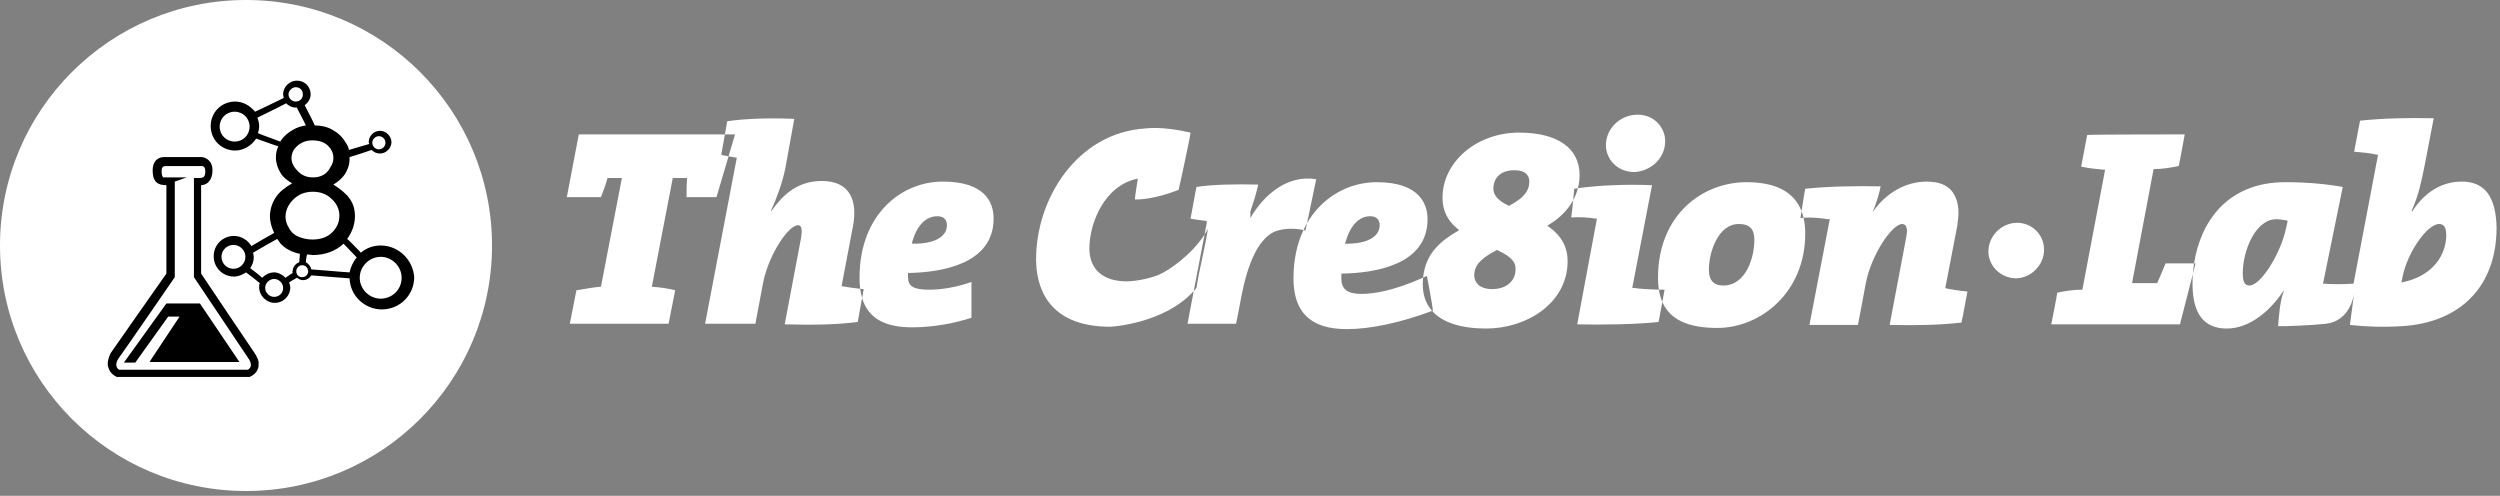 <svg width="237" height="47" viewBox="0 0 237 47" fill="none" xmlns="http://www.w3.org/2000/svg">
<rect x="0" y="0" width="237" height="47" fill="#808080" stroke="none"/>
<path d="M46.643 23.273C46.643 36.128 36.202 46.547 23.321 46.547C10.441 46.547 0 36.128 0 23.273C0 10.419 10.441 0 23.321 0C36.202 0 46.643 10.419 46.643 23.273Z" fill="white"/>
<path fill-rule="evenodd" clip-rule="evenodd" d="M36.089 23.273C35.408 23.273 34.727 23.5 34.216 23.953C34.175 23.912 34.087 23.821 33.975 23.705C33.625 23.343 33.04 22.736 32.911 22.651C33.365 22.028 33.649 21.292 33.649 20.499C33.649 19.819 33.478 19.253 33.081 18.743C32.741 18.29 32.23 17.894 31.606 17.498C32.06 17.215 32.4 16.931 32.684 16.535C32.968 16.082 33.138 15.629 33.138 15.063V14.893C33.365 14.836 35.124 14.27 35.237 14.213C35.465 14.44 35.691 14.553 36.032 14.553C36.599 14.553 37.11 14.043 37.11 13.477C37.11 12.911 36.599 12.401 36.032 12.401C35.408 12.401 34.954 12.911 34.954 13.477C34.954 13.477 34.954 13.534 35.011 13.647C34.897 13.675 34.472 13.803 34.046 13.93L34.046 13.93L34.046 13.93L34.046 13.93C33.62 14.058 33.195 14.185 33.081 14.213C33.025 13.93 32.911 13.704 32.741 13.477C32.457 12.967 32.003 12.571 31.492 12.288C30.982 12.005 30.414 11.892 29.847 11.892C29.803 11.761 29.326 10.832 29.055 10.304C28.972 10.143 28.909 10.019 28.882 9.966C29.223 9.74 29.45 9.343 29.45 8.947C29.45 8.211 28.882 7.645 28.145 7.645C27.464 7.645 26.84 8.211 26.84 8.947C26.84 9.004 26.854 9.06 26.868 9.117C26.882 9.173 26.896 9.23 26.896 9.287C26.669 9.4 24.343 10.533 24.173 10.589C23.719 10.023 23.038 9.627 22.3 9.627C20.995 9.627 19.974 10.646 19.974 11.948C19.974 13.251 20.995 14.27 22.3 14.27C23.095 14.27 23.832 13.817 24.286 13.137C24.337 13.154 24.526 13.222 24.772 13.311L24.772 13.311L24.772 13.311C25.345 13.517 26.227 13.834 26.386 13.873C26.215 14.213 26.159 14.553 26.159 14.949C26.159 15.459 26.329 15.969 26.613 16.422C26.84 16.818 27.237 17.101 27.691 17.384C27.01 17.781 26.499 18.177 26.159 18.687C25.818 19.196 25.591 19.819 25.591 20.499C25.591 21.065 25.761 21.575 25.988 22.084C25.761 22.198 24.002 23.217 23.832 23.33C23.492 22.764 22.867 22.367 22.187 22.367C21.108 22.367 20.257 23.217 20.257 24.293C20.257 25.369 21.108 26.218 22.187 26.218C22.584 26.218 22.981 26.048 23.322 25.822C23.492 25.935 24.513 26.728 24.627 26.841C24.57 26.954 24.57 27.124 24.57 27.237C24.57 28.03 25.251 28.71 26.045 28.71C26.896 28.71 27.52 28.03 27.52 27.237C27.52 27.103 27.485 27.004 27.442 26.884L27.442 26.884L27.442 26.884C27.431 26.853 27.419 26.82 27.407 26.784C27.478 26.713 27.684 26.598 27.869 26.493L27.869 26.493C27.979 26.431 28.081 26.373 28.145 26.331C28.315 26.445 28.485 26.558 28.712 26.558C29.052 26.558 29.336 26.388 29.506 26.105C29.585 26.105 30.325 26.166 31.116 26.231L31.117 26.231L31.117 26.231C32.031 26.307 33.016 26.388 33.138 26.388C33.195 28.03 34.557 29.332 36.202 29.332C37.904 29.332 39.266 27.974 39.266 26.275C39.153 24.633 37.791 23.273 36.089 23.273ZM35.918 12.911C36.259 12.911 36.542 13.194 36.542 13.534C36.542 13.873 36.259 14.157 35.918 14.157C35.578 14.157 35.294 13.873 35.294 13.534C35.294 13.194 35.578 12.911 35.918 12.911ZM34.103 26.331C34.103 27.407 35.011 28.313 36.089 28.313C37.167 28.313 38.075 27.464 38.075 26.331C38.075 25.255 37.167 24.349 36.089 24.349C35.011 24.349 34.103 25.255 34.103 26.331ZM25.989 28.143C25.535 28.143 25.138 27.747 25.138 27.294C25.138 26.841 25.535 26.445 25.989 26.445C26.443 26.445 26.84 26.841 26.84 27.294C26.84 27.804 26.443 28.143 25.989 28.143ZM23.265 24.349C23.265 23.727 22.754 23.217 22.13 23.217C21.506 23.217 20.995 23.727 20.995 24.349C20.995 24.972 21.506 25.482 22.13 25.482C22.754 25.482 23.265 24.972 23.265 24.349ZM28.032 8.267C28.429 8.267 28.712 8.551 28.712 8.947C28.712 9.343 28.429 9.627 28.032 9.627C27.691 9.627 27.351 9.343 27.351 8.947C27.351 8.607 27.691 8.267 28.032 8.267ZM27.269 26.193L27.27 26.193C27.451 26.067 27.668 25.918 27.747 25.878C27.747 25.859 27.741 25.834 27.735 25.809C27.722 25.759 27.71 25.708 27.747 25.708C27.747 25.312 28.031 24.972 28.372 24.859C28.372 24.808 28.383 24.677 28.396 24.533L28.396 24.533L28.396 24.533C28.411 24.356 28.428 24.16 28.428 24.066C27.634 23.896 27.01 23.557 26.556 23.047C26.556 23.047 26.386 22.764 26.272 22.651C26.045 22.764 24.173 23.84 24.002 23.953C24.002 24.047 24.02 24.123 24.035 24.192C24.048 24.248 24.059 24.299 24.059 24.349C24.059 24.746 23.946 25.085 23.719 25.425C23.889 25.539 24.683 26.161 24.854 26.331C25.137 26.048 25.535 25.822 25.988 25.822C26.386 25.822 26.783 26.048 27.067 26.331C27.118 26.297 27.19 26.247 27.269 26.193L27.269 26.193ZM27.804 18.913C28.315 18.404 28.939 18.177 29.677 18.177C30.358 18.177 30.982 18.404 31.436 18.857C31.946 19.31 32.173 19.876 32.173 20.442C32.173 21.065 31.946 21.575 31.492 22.028C31.038 22.481 30.414 22.707 29.62 22.707C29.109 22.707 28.655 22.594 28.258 22.424C27.861 22.254 27.577 21.971 27.407 21.631C27.18 21.292 27.067 20.895 27.067 20.555C27.067 19.989 27.294 19.423 27.804 18.913ZM29.677 16.818C30.017 16.818 30.301 16.761 30.641 16.592C30.925 16.422 31.152 16.195 31.322 15.855C31.549 15.516 31.606 15.232 31.606 14.949C31.606 14.553 31.436 14.157 31.095 13.817C30.755 13.477 30.244 13.307 29.62 13.307C29.052 13.307 28.599 13.477 28.201 13.817C27.804 14.157 27.634 14.553 27.634 15.006C27.634 15.459 27.861 15.855 28.258 16.252C28.655 16.648 29.109 16.818 29.677 16.818ZM29.507 25.538C29.45 25.255 29.28 25.029 28.996 24.859C28.996 24.689 29.053 24.293 29.11 24.123C29.28 24.123 29.62 24.18 29.62 24.18C30.869 24.18 31.833 23.783 32.571 23.104C32.656 23.189 32.926 23.472 33.195 23.755C33.465 24.038 33.734 24.321 33.819 24.406C33.479 24.802 33.252 25.312 33.138 25.822C32.989 25.822 32.048 25.743 31.16 25.668C30.366 25.602 29.614 25.538 29.507 25.538ZM24.485 12.516L24.485 12.516L24.485 12.516C24.476 12.552 24.466 12.589 24.456 12.628C24.589 12.694 25.248 12.935 25.794 13.135L25.794 13.135C26.18 13.276 26.509 13.397 26.556 13.421C26.896 12.911 27.294 12.571 27.804 12.288C28.201 12.061 28.599 11.948 28.996 11.892C28.938 11.748 28.734 11.355 28.539 10.981L28.539 10.981L28.539 10.981C28.351 10.62 28.172 10.276 28.145 10.193H27.974C27.691 10.193 27.35 10.023 27.123 9.796C26.988 9.886 25.494 10.619 24.77 10.973C24.582 11.066 24.446 11.132 24.4 11.155C24.513 11.439 24.57 11.722 24.57 12.005C24.57 12.193 24.531 12.341 24.485 12.516ZM28.088 25.708C28.088 25.425 28.315 25.142 28.655 25.142C28.882 25.142 29.052 25.255 29.166 25.482V25.539C29.166 25.567 29.18 25.595 29.194 25.623C29.209 25.652 29.223 25.68 29.223 25.708C29.223 25.992 28.996 26.275 28.655 26.275C28.315 26.275 28.088 26.048 28.088 25.708ZM20.825 12.005C20.825 12.798 21.449 13.421 22.244 13.421C23.038 13.421 23.662 12.798 23.662 12.005C23.662 11.212 23.038 10.589 22.244 10.589C21.449 10.589 20.825 11.212 20.825 12.005Z" fill="black"/>
<path fill-rule="evenodd" clip-rule="evenodd" d="M24.173 33.523C24.173 33.523 19.122 26.048 19.066 25.935V17.554C19.236 17.554 19.52 17.498 19.747 17.271C20.03 16.988 20.144 16.592 20.144 16.139C20.144 15.119 19.349 14.893 19.122 14.893H15.661C15.661 14.893 15.15 14.836 14.81 15.176C14.583 15.402 14.47 15.742 14.47 16.139C14.47 17.328 15.037 17.554 15.775 17.554V25.935C15.718 25.992 10.498 33.466 10.498 33.466C10.498 33.466 10.214 33.976 10.214 34.486C10.214 34.599 10.214 34.712 10.271 34.825C10.384 35.222 10.611 35.505 11.065 35.731H23.662C23.662 35.731 24.286 35.505 24.456 34.939C24.513 34.825 24.513 34.655 24.513 34.486C24.57 34.259 24.4 33.919 24.173 33.523ZM11.292 35.052C11.292 35.052 10.725 34.769 11.236 33.976C11.746 33.296 16.57 26.275 16.57 26.275V17.215L17.704 16.818H15.491C15.491 16.818 15.321 16.761 15.321 16.195C15.321 15.731 15.604 15.737 15.826 15.741C15.848 15.742 15.868 15.742 15.889 15.742H19.123C19.123 15.742 19.463 15.685 19.463 16.252C19.463 16.818 19.236 16.875 18.839 16.875H18.385V26.275L23.549 33.976C23.549 33.976 24.116 34.712 23.492 35.052H11.292ZM11.746 34.372L15.775 28.766H18.952L22.697 34.316H14.186L14.356 34.032L17.023 30.012H15.945L12.824 34.372H11.746Z" fill="black"/>
<path fill-rule="evenodd" clip-rule="evenodd" d="M155.249 10.872C153.603 10.872 152.241 12.175 152.241 13.76C152.241 15.006 153.206 16.252 154.852 16.308C156.27 16.308 157.859 15.176 157.859 13.364C157.859 12.175 156.894 10.872 155.249 10.872ZM109.854 26.048C109.344 26.275 107.925 26.671 106.79 26.671C104.577 26.671 103.272 25.538 103.272 23.557C103.272 21.178 104.691 17.554 107.868 16.931C107.755 17.611 107.585 18.743 107.585 18.913C107.982 18.913 109.344 18.913 111.727 18.007C111.784 17.837 112.862 12.854 112.862 12.571C111.897 12.345 110.024 12.005 108.606 12.175C102.137 12.571 98.222 18.8 98.222 24.576C98.222 26.954 99.13 30.975 105.258 30.975C105.313 30.975 110.324 30.709 113.164 27.6C112.853 29.232 112.599 30.566 112.578 30.692H117.174C117.231 30.522 117.685 28.087 117.685 28.087C118.309 24.859 119.274 22.877 120.579 22.084C121.325 21.659 122.572 21.583 123.567 21.81C122.971 23.077 122.621 24.605 122.621 26.388C122.621 29.616 124.267 31.201 127.671 31.201C129.921 31.201 132.785 30.589 135.764 29.475C136.735 30.57 138.482 31.145 140.893 31.145C144.694 31.145 148.61 28.766 148.61 24.746C148.61 23.443 148.042 22.367 146.851 21.518L146.681 21.405L146.851 21.292C147.881 20.669 148.653 19.875 149.14 18.975C149.07 19.664 148.983 20.451 148.95 20.612C149.745 20.555 150.596 20.612 151.277 20.725H151.39C151.39 20.725 149.574 30.408 149.518 30.748C152.128 30.805 155.135 30.748 157.235 30.522C157.268 30.387 157.442 29.435 157.589 28.624C158.312 30.288 160.005 31.088 162.796 31.088C166.881 31.088 171.137 27.747 171.137 22.141C171.137 21.594 171.083 21.092 170.976 20.637C171.718 20.583 172.746 20.683 173.293 20.782H173.463C173.463 20.782 171.591 30.465 171.534 30.805H176.13C176.187 30.578 176.868 26.898 176.868 26.898C177.379 24.18 179.365 21.235 180.329 21.235C180.443 21.235 180.556 21.292 180.67 21.405C180.726 21.518 180.783 21.688 180.783 21.915C180.783 22.049 180.748 22.254 180.705 22.503C180.693 22.568 180.681 22.636 180.67 22.707C180.67 22.707 179.194 30.465 179.138 30.805C181.918 30.861 183.961 30.805 185.947 30.578C185.987 30.457 186.23 29.152 186.387 28.312L186.387 28.312L186.387 28.311C186.449 27.976 186.498 27.715 186.514 27.634C185.833 27.577 185.096 27.464 184.528 27.351L184.415 27.294L185.55 21.405L185.569 21.254C185.618 20.863 185.663 20.511 185.663 20.159C185.663 19.31 185.436 18.63 185.039 18.12C184.528 17.498 183.734 17.215 182.656 17.215C180.726 17.215 178.797 18.234 177.492 20.159L177.549 20.046C177.946 19.083 178.173 18.234 178.286 17.668C176.017 17.611 173.236 17.668 171.137 17.894C171.102 17.997 170.964 18.89 170.847 19.64L170.847 19.641L170.847 19.642L170.788 20.022C170.09 18.196 168.344 17.271 165.576 17.271C161.377 17.271 157.178 20.386 157.178 26.331C157.178 26.733 157.205 27.108 157.26 27.458C156.437 27.44 155.413 27.386 154.908 27.294H154.738C154.738 27.294 156.554 17.894 156.611 17.554C153.899 17.448 151.386 17.591 149.586 17.842C149.691 17.437 149.745 17.019 149.745 16.592C149.745 14.043 147.645 12.571 144.014 12.571C139.985 12.571 136.75 15.346 136.75 18.743C136.75 19.933 137.204 20.895 138.169 21.688L138.339 21.801L138.169 21.915C136.653 22.801 135.137 23.976 134.908 26.325C132.006 27.599 130.232 27.86 129.033 27.86C127.728 27.86 127.161 27.407 127.161 26.388V25.935H127.274C130.281 25.878 135.332 25.142 135.332 20.782C135.332 19.48 134.707 17.271 130.508 17.271C127.963 17.271 125.393 18.587 123.907 21.158C124.182 19.858 124.734 17.207 124.778 16.988C121.997 16.535 119.784 18.517 118.536 20.669V20.046C118.82 19.196 119.103 18.347 119.274 17.498C117.061 17.441 114.848 17.498 113.429 17.724C113.397 17.82 113.239 18.688 113.097 19.469C112.987 20.074 112.886 20.626 112.862 20.725C112.951 20.755 113.072 20.769 113.199 20.784C113.314 20.797 113.435 20.812 113.543 20.838L114.394 20.952V21.178L114.191 22.238C112.952 24.184 110.737 25.685 109.854 26.048ZM170.788 20.022C170.862 20.217 170.925 20.422 170.976 20.637C170.872 20.644 170.773 20.655 170.683 20.669C170.699 20.588 170.739 20.339 170.788 20.022ZM157.26 27.458C157.455 27.462 157.639 27.464 157.802 27.464C157.781 27.568 157.706 27.98 157.617 28.469L157.617 28.47L157.589 28.624C157.437 28.274 157.328 27.885 157.26 27.458ZM149.586 17.842C149.485 18.234 149.335 18.613 149.14 18.975C149.192 18.455 149.234 17.991 149.234 17.894C149.348 17.876 149.466 17.859 149.586 17.842ZM134.908 26.325C135.028 26.272 135.15 26.218 135.275 26.161C135.332 26.445 135.842 29.219 135.842 29.446L135.764 29.475C135.181 28.818 134.878 27.974 134.878 26.954C134.878 26.736 134.888 26.526 134.908 26.325ZM123.907 21.158C123.826 21.541 123.769 21.806 123.756 21.858C123.694 21.841 123.631 21.825 123.567 21.81C123.673 21.584 123.786 21.367 123.907 21.158ZM114.191 22.238C114.305 22.058 114.411 21.875 114.507 21.688C114.423 22.362 114.213 23.343 113.995 24.36C113.773 25.394 113.543 26.466 113.429 27.294C113.343 27.399 113.255 27.501 113.164 27.6C113.517 25.753 113.944 23.525 114.191 22.238ZM141.46 27.407C140.212 27.407 139.758 26.728 139.758 26.105C139.758 25.199 140.325 24.519 141.857 23.727L141.914 23.67L141.971 23.727C142.822 24.123 143.673 24.633 143.673 25.425C143.73 26.614 142.822 27.407 141.46 27.407ZM143.049 19.536L143.105 19.48C144.41 18.8 144.978 18.12 144.978 17.215C144.978 16.875 144.864 16.139 143.559 16.139C142.311 16.139 141.573 16.818 141.573 17.894C141.573 18.687 142.368 19.196 142.992 19.48L143.049 19.536ZM86.135 25.878C89.143 25.822 94.193 25.085 94.193 20.725C94.193 19.14 93.342 17.214 89.37 17.214C85.454 17.214 81.482 20.329 81.482 26.331C81.482 26.703 81.504 27.051 81.546 27.376C80.937 27.315 80.258 27.219 79.78 27.124L80.859 21.461C81.312 19.083 80.632 17.158 77.908 17.158C75.752 17.158 74.333 18.29 73.141 19.989H73.085C73.652 18.743 74.163 17.328 74.447 15.969L75.298 11.269C72.744 11.155 70.418 11.269 68.942 11.495L68.72 12.741H54.87L53.735 18.687H56.97C57.197 18.12 57.424 17.498 57.594 16.875H58.956L56.97 27.181C56.408 27.221 55.846 27.317 55.304 27.411L55.304 27.411C55.08 27.449 54.859 27.487 54.643 27.52L54.019 30.692H63.382L64.006 27.52C63.382 27.351 62.587 27.237 61.793 27.181L63.779 16.875H65.141C65.084 17.498 65.084 18.12 65.084 18.687H67.921L69.066 14.818C69.121 14.827 69.178 14.836 69.235 14.846C69.441 14.879 69.656 14.914 69.85 14.949L66.843 30.692H71.609L72.347 26.784C72.915 24.01 74.787 21.348 75.638 21.348C75.979 21.348 76.092 21.688 75.922 22.651L74.39 30.748C76.886 30.805 79.1 30.805 81.312 30.522L81.727 28.248C82.29 30.148 83.838 31.031 86.476 31.031C88.348 31.031 90.334 30.692 92.093 30.125V26.728C90.675 27.237 89.256 27.464 88.065 27.464C86.589 27.464 86.079 27.124 86.079 26.275V25.822L86.135 25.878ZM69.066 14.818L69.68 12.741H68.72L68.375 14.666C68.375 14.7 68.684 14.755 69.066 14.818ZM81.727 28.248C81.647 27.978 81.587 27.688 81.546 27.376C81.66 27.388 81.772 27.398 81.88 27.407L81.727 28.248ZM88.86 20.499C87.782 20.499 86.93 21.348 86.477 22.934V23.104H86.647C88.633 23.104 89.768 22.424 89.768 21.348C89.768 20.782 89.427 20.499 88.86 20.499ZM129.884 20.499C128.863 20.499 128.012 21.348 127.558 22.934L127.501 23.104H127.671C129.657 23.104 130.792 22.424 130.792 21.348C130.792 20.782 130.452 20.499 129.884 20.499ZM162.001 25.595C162.001 26.558 162.455 27.067 163.363 27.067C165.519 27.067 166.314 24.406 166.314 22.764C166.314 21.688 165.86 21.235 164.838 21.235C162.909 21.235 162.001 23.84 162.001 25.595ZM191.224 21.122C189.749 21.122 188.5 22.367 188.5 23.84C188.5 25.199 189.635 26.331 191.054 26.388C192.529 26.388 193.777 25.142 193.777 23.67C193.777 22.254 192.642 21.122 191.224 21.122ZM207.112 12.741C207.094 12.828 207.04 13.127 206.971 13.506C206.814 14.363 206.584 15.624 206.544 15.742C205.693 15.912 204.956 16.025 204.275 16.025H204.161L202.118 26.841H204.502C204.502 26.841 205.239 25.142 205.296 24.972H207.997C207.945 25.308 207.908 25.643 207.883 25.977C207.604 27.073 207.159 28.802 206.888 29.852L206.887 29.856C206.76 30.351 206.672 30.694 206.658 30.748H194.458C194.515 30.465 195.026 27.917 195.026 27.747C195.82 27.577 196.614 27.464 197.295 27.464H197.409L199.565 16.082H199.395L199.306 16.074C198.706 16.02 198.052 15.961 197.295 15.799C197.324 15.686 197.451 14.994 197.578 14.302L197.579 14.301L197.579 14.301L197.579 14.3L197.579 14.3L197.579 14.299C197.707 13.605 197.834 12.911 197.863 12.798C198.033 12.741 206.828 12.741 207.112 12.741ZM207.883 25.977C207.861 26.286 207.85 26.594 207.85 26.898C207.85 29.729 208.928 31.145 211.084 31.145C213.297 31.145 215.226 29.446 216.474 27.577L216.531 27.52L216.474 27.69C216.148 28.504 216.03 30.047 215.971 30.822L215.964 30.918H216.701C216.701 30.918 218.971 30.861 220.503 30.692C222.71 30.429 223.117 28.177 223.165 27.845L222.773 30.805C224.362 30.975 225.894 31.031 227.71 30.918C233.327 30.578 236.675 27.067 236.675 21.575C236.618 18.63 235.54 17.215 233.384 17.215C231.568 17.215 229.923 18.12 228.674 20.046L228.617 19.989C229.279 18.558 229.566 17.127 229.842 15.747L229.842 15.747L229.866 15.629C229.866 15.629 230.66 11.495 230.717 11.212C228.22 11.155 225.894 11.212 223.738 11.438C223.705 11.535 223.546 12.396 223.403 13.165C223.294 13.752 223.195 14.285 223.17 14.383L223.316 14.395C223.963 14.448 224.694 14.508 225.326 14.666H225.44L223.113 26.898H223C222.206 26.954 220.844 26.954 220.39 26.898H220.22C220.22 26.898 222.035 18.007 222.092 17.724C220.503 17.441 218.687 17.271 216.645 17.271C211.101 17.271 208.599 21.098 207.997 24.972H208.133C208.119 25.044 208.022 25.432 207.883 25.977ZM216.702 21.688C216.248 23.896 214.375 27.067 213.24 27.067C212.616 27.067 212.616 26.275 212.616 25.878C212.616 23.783 213.808 20.782 215.794 20.782C216.091 20.782 216.345 20.825 216.631 20.874C216.673 20.881 216.715 20.888 216.758 20.895L216.872 20.952L216.702 21.688ZM227.88 26.728C230.264 26.218 231.796 24.576 231.909 22.424C231.909 22.028 231.909 21.235 231.228 21.235C230.093 21.235 228.221 23.953 227.767 26.218L227.653 26.784L227.88 26.728Z" fill="white"/>
</svg>
